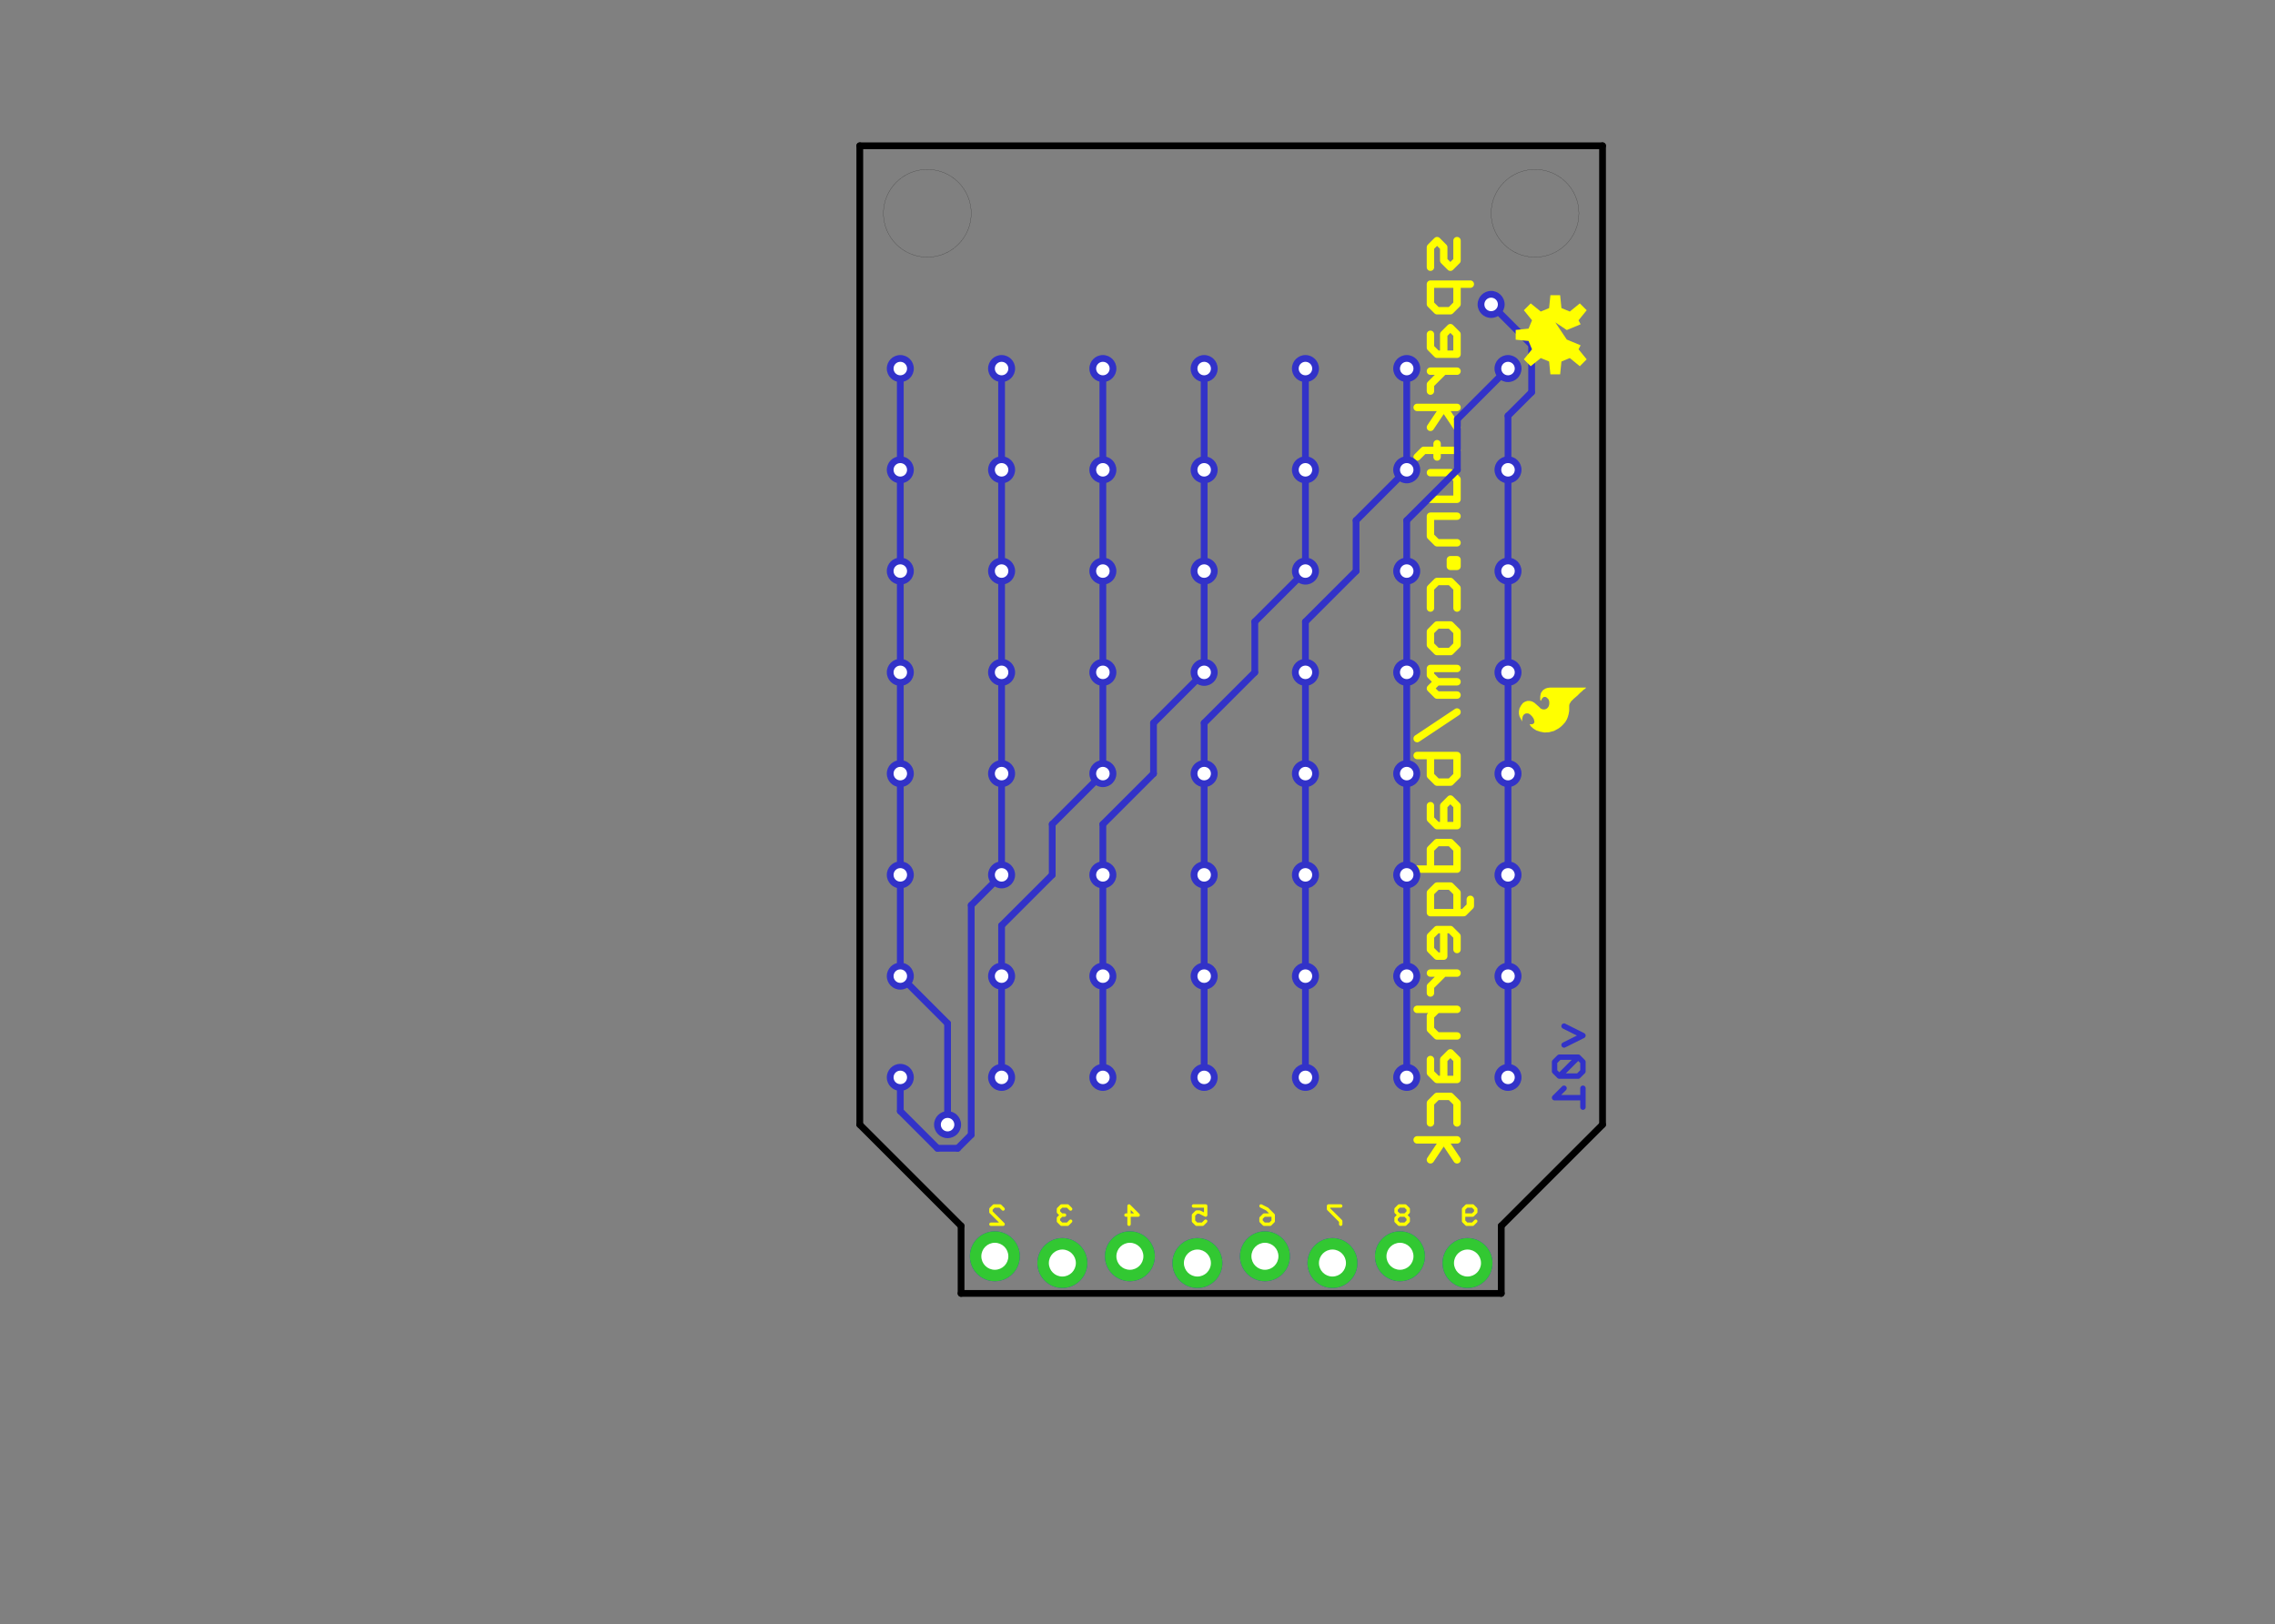 <?xml version="1.0" encoding="UTF-8"?>
<svg xmlns='http://www.w3.org/2000/svg' xmlns:xlink='http://www.w3.org/1999/xlink' version='1.1' width='85.579mm' height='61.111mm' viewBox='-32.343 -48.665 85.579 61.111'>
<rect x="-32.343" y="-48.665" width="85.579" height="61.111" fill="#808080" stroke="none"/>
<title>C:/Users/shawn.hymel/Documents/GitHub/LED_Array_8x7_Charlieplex/Hardware/SparkFun_LED_Array_8x7_Charlieplex.brd</title>
<desc>generated by eagle2svg 1.4, </desc>
<defs>
<style type='text/css'>
<![CDATA[
path.l16 {stroke:#3232c8; fill:none; }
line.l16 {stroke:#3232c8; fill:none; }
circle.l16 {stroke:#3232c8; fill:none; }
circle.j16 {fill:#3232c8; }
rect.l16 {fill:#3232c8; }
text.l16 {font-family:sans-serif; fill:#3232c8; }
polygon.l16 {fill:#3232c8; }
path.l17 {stroke:#32c832; fill:none; }
line.l17 {stroke:#32c832; fill:none; }
circle.l17 {stroke:#32c832; fill:none; }
circle.j17 {fill:#32c832; }
rect.l17 {fill:#32c832; }
text.l17 {font-family:sans-serif; fill:#32c832; }
polygon.l17 {fill:#32c832; }
path.l18 {stroke:#32c832; fill:none; }
line.l18 {stroke:#32c832; fill:none; }
circle.l18 {stroke:#32c832; fill:none; }
circle.j18 {fill:#32c832; }
rect.l18 {fill:#32c832; }
text.l18 {font-family:sans-serif; fill:#32c832; }
polygon.l18 {fill:#32c832; }
path.l20 {stroke:#000000; fill:none; }
line.l20 {stroke:#000000; fill:none; }
circle.l20 {stroke:#000000; fill:none; }
circle.j20 {fill:#000000; }
rect.l20 {fill:#000000; }
text.l20 {font-family:sans-serif; fill:#000000; }
polygon.l20 {fill:#000000; }
path.l22 {stroke:#ffff00; fill:none; }
line.l22 {stroke:#ffff00; fill:none; }
circle.l22 {stroke:#ffff00; fill:none; }
circle.j22 {fill:#ffff00; }
rect.l22 {fill:#ffff00; }
text.l22 {font-family:sans-serif; fill:#ffff00; }
polygon.l22 {fill:#ffff00; }
path.l24 {stroke:#000000; fill:none; }
line.l24 {stroke:#000000; fill:none; }
circle.l24 {stroke:#000000; fill:none; }
circle.j24 {fill:#000000; }
rect.l24 {fill:#000000; }
text.l24 {font-family:sans-serif; fill:#000000; }
polygon.l24 {fill:#000000; }
circle.j0 {fill:#ffffff; }
]]>
</style>
</defs>
<g id='surface0'>
<path class='l22' style='stroke-width:0.127; stroke-linecap:round' d=' M 4.933,-2.603 L 5.391,-2.603 M 5.391,-2.603 L 4.933,-3.061 M 4.933,-3.061 L 4.933,-3.175 M 4.933,-3.175 L 5.048,-3.29 M 5.048,-3.29 L 5.276,-3.29 M 5.276,-3.29 L 5.391,-3.175'/>
<path class='l22' style='stroke-width:0.127; stroke-linecap:round' d=' M 7.931,-3.175 L 7.816,-3.29 M 7.816,-3.29 L 7.588,-3.29 M 7.588,-3.29 L 7.473,-3.175 M 7.473,-3.175 L 7.473,-3.061 M 7.473,-3.061 L 7.588,-2.947 M 7.588,-2.947 L 7.702,-2.947 M 7.588,-2.947 L 7.473,-2.832 M 7.473,-2.832 L 7.473,-2.718 M 7.473,-2.718 L 7.588,-2.603 M 7.588,-2.603 L 7.816,-2.603 M 7.816,-2.603 L 7.931,-2.718'/>
<path class='l22' style='stroke-width:0.127; stroke-linecap:round' d=' M 10.128,-2.603 L 10.128,-3.29 M 10.128,-3.29 L 10.471,-2.947 M 10.471,-2.947 L 10.013,-2.947'/>
<path class='l22' style='stroke-width:0.127; stroke-linecap:round' d=' M 12.553,-3.29 L 13.011,-3.29 M 13.011,-3.29 L 13.011,-2.947 M 13.011,-2.947 L 12.782,-3.061 M 12.782,-3.061 L 12.668,-3.061 M 12.668,-3.061 L 12.553,-2.947 M 12.553,-2.947 L 12.553,-2.718 M 12.553,-2.718 L 12.668,-2.603 M 12.668,-2.603 L 12.896,-2.603 M 12.896,-2.603 L 13.011,-2.718'/>
<path class='l22' style='stroke-width:0.127; stroke-linecap:round' d=' M 15.093,-3.29 L 15.322,-3.175 M 15.322,-3.175 L 15.551,-2.947 M 15.551,-2.947 L 15.551,-2.718 M 15.551,-2.718 L 15.436,-2.603 M 15.436,-2.603 L 15.208,-2.603 M 15.208,-2.603 L 15.093,-2.718 M 15.093,-2.718 L 15.093,-2.832 M 15.093,-2.832 L 15.208,-2.947 M 15.208,-2.947 L 15.551,-2.947'/>
<path class='l22' style='stroke-width:0.127; stroke-linecap:round' d=' M 18.091,-3.29 L 17.633,-3.29 M 17.633,-3.29 L 17.633,-3.175 M 17.633,-3.175 L 18.091,-2.718 M 18.091,-2.718 L 18.091,-2.603'/>
<path class='l22' style='stroke-width:0.127; stroke-linecap:round' d=' M 20.631,-3.175 L 20.516,-3.29 M 20.516,-3.29 L 20.288,-3.29 M 20.288,-3.29 L 20.173,-3.175 M 20.173,-3.175 L 20.173,-3.061 M 20.173,-3.061 L 20.288,-2.947 M 20.288,-2.947 L 20.173,-2.832 M 20.173,-2.832 L 20.173,-2.718 M 20.173,-2.718 L 20.288,-2.603 M 20.288,-2.603 L 20.516,-2.603 M 20.516,-2.603 L 20.631,-2.718 M 20.631,-2.718 L 20.631,-2.832 M 20.631,-2.832 L 20.516,-2.947 M 20.516,-2.947 L 20.631,-3.061 M 20.631,-3.061 L 20.631,-3.175 M 20.516,-2.947 L 20.288,-2.947'/>
<path class='l22' style='stroke-width:0.127; stroke-linecap:round' d=' M 23.171,-2.718 L 23.056,-2.603 M 23.056,-2.603 L 22.828,-2.603 M 22.828,-2.603 L 22.713,-2.718 M 22.713,-2.718 L 22.713,-3.175 M 22.713,-3.175 L 22.828,-3.29 M 22.828,-3.29 L 23.056,-3.29 M 23.056,-3.29 L 23.171,-3.175 M 23.171,-3.175 L 23.171,-3.061 M 23.171,-3.061 L 23.056,-2.947 M 23.056,-2.947 L 22.713,-2.947'/>
<path class='l22' style='stroke-width:0.279; stroke-linecap:round' d=' M 22.466,-39.611 L 22.466,-38.861 M 22.466,-38.861 L 22.216,-38.611 M 22.216,-38.611 L 21.966,-38.861 M 21.966,-38.861 L 21.966,-39.361 M 21.966,-39.361 L 21.716,-39.611 M 21.716,-39.611 L 21.466,-39.361 M 21.466,-39.361 L 21.466,-38.611 M 22.966,-37.974 L 21.466,-37.974 M 21.466,-37.974 L 21.466,-37.224 M 21.466,-37.224 L 21.716,-36.974 M 21.716,-36.974 L 22.216,-36.974 M 22.216,-36.974 L 22.466,-37.224 M 22.466,-37.224 L 22.466,-37.974 M 21.466,-36.087 L 21.466,-35.587 M 21.466,-35.587 L 21.716,-35.337 M 21.716,-35.337 L 22.466,-35.337 M 22.466,-35.337 L 22.466,-36.087 M 22.466,-36.087 L 22.216,-36.337 M 22.216,-36.337 L 21.966,-36.087 M 21.966,-36.087 L 21.966,-35.337 M 22.466,-34.7 L 21.466,-34.7 M 21.966,-34.7 L 21.466,-34.2 M 21.466,-34.2 L 21.466,-33.95 M 22.466,-33.336 L 20.966,-33.336 M 22.466,-32.586 L 21.966,-33.336 M 21.966,-33.336 L 21.466,-32.586 M 22.466,-31.721 L 21.216,-31.721 M 21.216,-31.721 L 20.966,-31.471 M 21.716,-31.971 L 21.716,-31.471 M 21.466,-30.88 L 22.216,-30.88 M 22.216,-30.88 L 22.466,-30.63 M 22.466,-30.63 L 22.466,-29.88 M 22.466,-29.88 L 21.466,-29.88 M 22.466,-29.243 L 21.466,-29.243 M 21.466,-29.243 L 21.466,-28.493 M 21.466,-28.493 L 21.716,-28.243 M 21.716,-28.243 L 22.466,-28.243 M 22.466,-27.605 L 22.216,-27.605 M 22.216,-27.605 L 22.216,-27.356 M 22.216,-27.356 L 22.466,-27.356 M 22.466,-27.356 L 22.466,-27.605 M 21.466,-25.787 L 21.466,-26.537 M 21.466,-26.537 L 21.716,-26.787 M 21.716,-26.787 L 22.216,-26.787 M 22.216,-26.787 L 22.466,-26.537 M 22.466,-26.537 L 22.466,-25.787 M 22.466,-24.9 L 22.466,-24.4 M 22.466,-24.4 L 22.216,-24.15 M 22.216,-24.15 L 21.716,-24.15 M 21.716,-24.15 L 21.466,-24.4 M 21.466,-24.4 L 21.466,-24.9 M 21.466,-24.9 L 21.716,-25.15 M 21.716,-25.15 L 22.216,-25.15 M 22.216,-25.15 L 22.466,-24.9 M 22.466,-23.513 L 21.466,-23.513 M 21.466,-23.513 L 21.466,-23.263 M 21.466,-23.263 L 21.716,-23.013 M 21.716,-23.013 L 22.466,-23.013 M 21.716,-23.013 L 21.466,-22.763 M 21.466,-22.763 L 21.716,-22.513 M 21.716,-22.513 L 22.466,-22.513 M 22.466,-21.875 L 20.966,-20.876 M 20.966,-20.238 L 22.466,-20.238 M 22.466,-20.238 L 22.466,-19.488 M 22.466,-19.488 L 22.216,-19.238 M 22.216,-19.238 L 21.716,-19.238 M 21.716,-19.238 L 21.466,-19.488 M 21.466,-19.488 L 21.466,-20.238 M 21.466,-18.351 L 21.466,-17.851 M 21.466,-17.851 L 21.716,-17.601 M 21.716,-17.601 L 22.466,-17.601 M 22.466,-17.601 L 22.466,-18.351 M 22.466,-18.351 L 22.216,-18.601 M 22.216,-18.601 L 21.966,-18.351 M 21.966,-18.351 L 21.966,-17.601 M 20.966,-15.964 L 22.466,-15.964 M 22.466,-15.964 L 22.466,-16.714 M 22.466,-16.714 L 22.216,-16.964 M 22.216,-16.964 L 21.716,-16.964 M 21.716,-16.964 L 21.466,-16.714 M 21.466,-16.714 L 21.466,-15.964 M 22.966,-14.827 L 22.966,-14.577 M 22.966,-14.577 L 22.716,-14.327 M 22.716,-14.327 L 21.466,-14.327 M 21.466,-14.327 L 21.466,-15.077 M 21.466,-15.077 L 21.716,-15.327 M 21.716,-15.327 L 22.216,-15.327 M 22.216,-15.327 L 22.466,-15.077 M 22.466,-15.077 L 22.466,-14.327 M 22.466,-12.94 L 22.466,-13.44 M 22.466,-13.44 L 22.216,-13.69 M 22.216,-13.69 L 21.716,-13.69 M 21.716,-13.69 L 21.466,-13.44 M 21.466,-13.44 L 21.466,-12.94 M 21.466,-12.94 L 21.716,-12.69 M 21.716,-12.69 L 21.966,-12.69 M 21.966,-12.69 L 21.966,-13.69 M 22.466,-12.053 L 21.466,-12.053 M 21.966,-12.053 L 21.466,-11.553 M 21.466,-11.553 L 21.466,-11.303 M 20.966,-10.688 L 22.466,-10.688 M 21.716,-10.688 L 21.466,-10.438 M 21.466,-10.438 L 21.466,-9.938 M 21.466,-9.938 L 21.716,-9.688 M 21.716,-9.688 L 22.466,-9.688 M 21.466,-8.801 L 21.466,-8.301 M 21.466,-8.301 L 21.716,-8.051 M 21.716,-8.051 L 22.466,-8.051 M 22.466,-8.051 L 22.466,-8.801 M 22.466,-8.801 L 22.216,-9.051 M 22.216,-9.051 L 21.966,-8.801 M 21.966,-8.801 L 21.966,-8.051 M 21.466,-6.414 L 21.466,-7.164 M 21.466,-7.164 L 21.716,-7.414 M 21.716,-7.414 L 22.216,-7.414 M 22.216,-7.414 L 22.466,-7.164 M 22.466,-7.164 L 22.466,-6.414 M 22.466,-5.777 L 20.966,-5.777 M 22.466,-5.027 L 21.966,-5.777 M 21.966,-5.777 L 21.466,-5.027'/>
<line class='l16' x1='1.524' y1='-11.938' x2='1.524' y2='-15.748' style='stroke-width:0.254; stroke-linecap:round'/>
<line class='l16' x1='1.524' y1='-34.798' x2='1.524' y2='-30.988' style='stroke-width:0.254; stroke-linecap:round'/>
<line class='l16' x1='1.524' y1='-30.988' x2='1.524' y2='-27.178' style='stroke-width:0.254; stroke-linecap:round'/>
<line class='l16' x1='1.524' y1='-27.178' x2='1.524' y2='-23.368' style='stroke-width:0.254; stroke-linecap:round'/>
<line class='l16' x1='1.524' y1='-23.368' x2='1.524' y2='-19.558' style='stroke-width:0.254; stroke-linecap:round'/>
<line class='l16' x1='1.524' y1='-19.558' x2='1.524' y2='-15.748' style='stroke-width:0.254; stroke-linecap:round'/>
<line class='l16' x1='1.524' y1='-11.938' x2='3.302' y2='-10.16' style='stroke-width:0.254; stroke-linecap:round'/>
<line class='l16' x1='3.302' y1='-10.16' x2='3.302' y2='-6.35' style='stroke-width:0.254; stroke-linecap:round'/>
<circle class='j16' cx='1.524' cy='-11.938' r='0.508'/>
<circle class='j0' cx='1.524' cy='-11.938' r='0.254'/>
<circle class='j16' cx='1.524' cy='-15.748' r='0.508'/>
<circle class='j0' cx='1.524' cy='-15.748' r='0.254'/>
<circle class='j16' cx='1.524' cy='-19.558' r='0.508'/>
<circle class='j0' cx='1.524' cy='-19.558' r='0.254'/>
<circle class='j16' cx='1.524' cy='-23.368' r='0.508'/>
<circle class='j0' cx='1.524' cy='-23.368' r='0.254'/>
<circle class='j16' cx='1.524' cy='-27.178' r='0.508'/>
<circle class='j0' cx='1.524' cy='-27.178' r='0.254'/>
<circle class='j16' cx='1.524' cy='-30.988' r='0.508'/>
<circle class='j0' cx='1.524' cy='-30.988' r='0.254'/>
<circle class='j16' cx='1.524' cy='-34.798' r='0.508'/>
<circle class='j0' cx='1.524' cy='-34.798' r='0.254'/>
<circle class='j16' cx='3.302' cy='-6.35' r='0.508'/>
<circle class='j0' cx='3.302' cy='-6.35' r='0.254'/>
<line class='l16' x1='5.334' y1='-34.798' x2='5.334' y2='-30.988' style='stroke-width:0.254; stroke-linecap:round'/>
<line class='l16' x1='5.334' y1='-30.988' x2='5.334' y2='-27.178' style='stroke-width:0.254; stroke-linecap:round'/>
<line class='l16' x1='5.334' y1='-27.178' x2='5.334' y2='-23.368' style='stroke-width:0.254; stroke-linecap:round'/>
<line class='l16' x1='5.334' y1='-23.368' x2='5.334' y2='-19.558' style='stroke-width:0.254; stroke-linecap:round'/>
<line class='l16' x1='5.334' y1='-19.558' x2='5.334' y2='-15.748' style='stroke-width:0.254; stroke-linecap:round'/>
<line class='l16' x1='1.524' y1='-8.128' x2='1.524' y2='-6.858' style='stroke-width:0.254; stroke-linecap:round'/>
<line class='l16' x1='1.524' y1='-6.858' x2='2.921' y2='-5.461' style='stroke-width:0.254; stroke-linecap:round'/>
<line class='l16' x1='2.921' y1='-5.461' x2='3.683' y2='-5.461' style='stroke-width:0.254; stroke-linecap:round'/>
<line class='l16' x1='3.683' y1='-5.461' x2='4.191' y2='-5.969' style='stroke-width:0.254; stroke-linecap:round'/>
<line class='l16' x1='4.191' y1='-5.969' x2='4.191' y2='-14.605' style='stroke-width:0.254; stroke-linecap:round'/>
<line class='l16' x1='4.191' y1='-14.605' x2='5.334' y2='-15.748' style='stroke-width:0.254; stroke-linecap:round'/>
<circle class='j16' cx='5.334' cy='-15.748' r='0.508'/>
<circle class='j0' cx='5.334' cy='-15.748' r='0.254'/>
<circle class='j16' cx='1.524' cy='-8.128' r='0.508'/>
<circle class='j0' cx='1.524' cy='-8.128' r='0.254'/>
<circle class='j16' cx='5.334' cy='-19.558' r='0.508'/>
<circle class='j0' cx='5.334' cy='-19.558' r='0.254'/>
<circle class='j16' cx='5.334' cy='-23.368' r='0.508'/>
<circle class='j0' cx='5.334' cy='-23.368' r='0.254'/>
<circle class='j16' cx='5.334' cy='-27.178' r='0.508'/>
<circle class='j0' cx='5.334' cy='-27.178' r='0.254'/>
<circle class='j16' cx='5.334' cy='-30.988' r='0.508'/>
<circle class='j0' cx='5.334' cy='-30.988' r='0.254'/>
<circle class='j16' cx='5.334' cy='-34.798' r='0.508'/>
<circle class='j0' cx='5.334' cy='-34.798' r='0.254'/>
<line class='l16' x1='9.144' y1='-34.798' x2='9.144' y2='-30.988' style='stroke-width:0.254; stroke-linecap:round'/>
<line class='l16' x1='9.144' y1='-30.988' x2='9.144' y2='-27.178' style='stroke-width:0.254; stroke-linecap:round'/>
<line class='l16' x1='9.144' y1='-27.178' x2='9.144' y2='-23.368' style='stroke-width:0.254; stroke-linecap:round'/>
<line class='l16' x1='9.144' y1='-19.558' x2='9.144' y2='-23.368' style='stroke-width:0.254; stroke-linecap:round'/>
<line class='l16' x1='5.334' y1='-8.128' x2='5.334' y2='-11.938' style='stroke-width:0.254; stroke-linecap:round'/>
<line class='l16' x1='5.334' y1='-11.938' x2='5.334' y2='-13.843' style='stroke-width:0.254; stroke-linecap:round'/>
<line class='l16' x1='5.334' y1='-13.843' x2='7.239' y2='-15.748' style='stroke-width:0.254; stroke-linecap:round'/>
<line class='l16' x1='7.239' y1='-15.748' x2='7.239' y2='-17.653' style='stroke-width:0.254; stroke-linecap:round'/>
<line class='l16' x1='7.239' y1='-17.653' x2='9.144' y2='-19.558' style='stroke-width:0.254; stroke-linecap:round'/>
<circle class='j16' cx='5.334' cy='-11.938' r='0.508'/>
<circle class='j0' cx='5.334' cy='-11.938' r='0.254'/>
<circle class='j16' cx='5.334' cy='-8.128' r='0.508'/>
<circle class='j0' cx='5.334' cy='-8.128' r='0.254'/>
<circle class='j16' cx='9.144' cy='-19.558' r='0.508'/>
<circle class='j0' cx='9.144' cy='-19.558' r='0.254'/>
<circle class='j16' cx='9.144' cy='-23.368' r='0.508'/>
<circle class='j0' cx='9.144' cy='-23.368' r='0.254'/>
<circle class='j16' cx='9.144' cy='-27.178' r='0.508'/>
<circle class='j0' cx='9.144' cy='-27.178' r='0.254'/>
<circle class='j16' cx='9.144' cy='-30.988' r='0.508'/>
<circle class='j0' cx='9.144' cy='-30.988' r='0.254'/>
<circle class='j16' cx='9.144' cy='-34.798' r='0.508'/>
<circle class='j0' cx='9.144' cy='-34.798' r='0.254'/>
<line class='l16' x1='12.954' y1='-34.798' x2='12.954' y2='-30.988' style='stroke-width:0.254; stroke-linecap:round'/>
<line class='l16' x1='12.954' y1='-30.988' x2='12.954' y2='-27.178' style='stroke-width:0.254; stroke-linecap:round'/>
<line class='l16' x1='12.954' y1='-27.178' x2='12.954' y2='-23.368' style='stroke-width:0.254; stroke-linecap:round'/>
<line class='l16' x1='9.144' y1='-17.653' x2='11.049' y2='-19.558' style='stroke-width:0.254; stroke-linecap:round'/>
<line class='l16' x1='11.049' y1='-19.558' x2='11.049' y2='-21.463' style='stroke-width:0.254; stroke-linecap:round'/>
<line class='l16' x1='11.049' y1='-21.463' x2='12.954' y2='-23.368' style='stroke-width:0.254; stroke-linecap:round'/>
<line class='l16' x1='9.144' y1='-8.128' x2='9.144' y2='-11.938' style='stroke-width:0.254; stroke-linecap:round'/>
<line class='l16' x1='9.144' y1='-15.748' x2='9.144' y2='-11.938' style='stroke-width:0.254; stroke-linecap:round'/>
<line class='l16' x1='9.144' y1='-15.748' x2='9.144' y2='-17.653' style='stroke-width:0.254; stroke-linecap:round'/>
<circle class='j16' cx='9.144' cy='-11.938' r='0.508'/>
<circle class='j0' cx='9.144' cy='-11.938' r='0.254'/>
<circle class='j16' cx='9.144' cy='-15.748' r='0.508'/>
<circle class='j0' cx='9.144' cy='-15.748' r='0.254'/>
<circle class='j16' cx='9.144' cy='-8.128' r='0.508'/>
<circle class='j0' cx='9.144' cy='-8.128' r='0.254'/>
<circle class='j16' cx='12.954' cy='-23.368' r='0.508'/>
<circle class='j0' cx='12.954' cy='-23.368' r='0.254'/>
<circle class='j16' cx='12.954' cy='-27.178' r='0.508'/>
<circle class='j0' cx='12.954' cy='-27.178' r='0.254'/>
<circle class='j16' cx='12.954' cy='-30.988' r='0.508'/>
<circle class='j0' cx='12.954' cy='-30.988' r='0.254'/>
<circle class='j16' cx='12.954' cy='-34.798' r='0.508'/>
<circle class='j0' cx='12.954' cy='-34.798' r='0.254'/>
<line class='l16' x1='12.954' y1='-8.128' x2='12.954' y2='-11.938' style='stroke-width:0.254; stroke-linecap:round'/>
<line class='l16' x1='12.954' y1='-15.748' x2='12.954' y2='-11.938' style='stroke-width:0.254; stroke-linecap:round'/>
<line class='l16' x1='16.764' y1='-34.798' x2='16.764' y2='-30.988' style='stroke-width:0.254; stroke-linecap:round'/>
<line class='l16' x1='16.764' y1='-30.988' x2='16.764' y2='-27.178' style='stroke-width:0.254; stroke-linecap:round'/>
<line class='l16' x1='12.954' y1='-21.463' x2='14.859' y2='-23.368' style='stroke-width:0.254; stroke-linecap:round'/>
<line class='l16' x1='14.859' y1='-23.368' x2='14.859' y2='-25.273' style='stroke-width:0.254; stroke-linecap:round'/>
<line class='l16' x1='14.859' y1='-25.273' x2='16.764' y2='-27.178' style='stroke-width:0.254; stroke-linecap:round'/>
<line class='l16' x1='12.954' y1='-19.558' x2='12.954' y2='-15.748' style='stroke-width:0.254; stroke-linecap:round'/>
<line class='l16' x1='12.954' y1='-21.463' x2='12.954' y2='-19.558' style='stroke-width:0.254; stroke-linecap:round'/>
<circle class='j16' cx='12.954' cy='-11.938' r='0.508'/>
<circle class='j0' cx='12.954' cy='-11.938' r='0.254'/>
<circle class='j16' cx='12.954' cy='-15.748' r='0.508'/>
<circle class='j0' cx='12.954' cy='-15.748' r='0.254'/>
<circle class='j16' cx='12.954' cy='-8.128' r='0.508'/>
<circle class='j0' cx='12.954' cy='-8.128' r='0.254'/>
<circle class='j16' cx='12.954' cy='-19.558' r='0.508'/>
<circle class='j0' cx='12.954' cy='-19.558' r='0.254'/>
<circle class='j16' cx='16.764' cy='-27.178' r='0.508'/>
<circle class='j0' cx='16.764' cy='-27.178' r='0.254'/>
<circle class='j16' cx='16.764' cy='-30.988' r='0.508'/>
<circle class='j0' cx='16.764' cy='-30.988' r='0.254'/>
<circle class='j16' cx='16.764' cy='-34.798' r='0.508'/>
<circle class='j0' cx='16.764' cy='-34.798' r='0.254'/>
<line class='l16' x1='16.764' y1='-15.748' x2='16.764' y2='-11.938' style='stroke-width:0.254; stroke-linecap:round'/>
<line class='l16' x1='16.764' y1='-8.128' x2='16.764' y2='-11.938' style='stroke-width:0.254; stroke-linecap:round'/>
<line class='l16' x1='16.764' y1='-19.558' x2='16.764' y2='-15.748' style='stroke-width:0.254; stroke-linecap:round'/>
<line class='l16' x1='20.574' y1='-34.798' x2='20.574' y2='-30.988' style='stroke-width:0.254; stroke-linecap:round'/>
<line class='l16' x1='16.764' y1='-25.273' x2='18.669' y2='-27.178' style='stroke-width:0.254; stroke-linecap:round'/>
<line class='l16' x1='18.669' y1='-27.178' x2='18.669' y2='-29.083' style='stroke-width:0.254; stroke-linecap:round'/>
<line class='l16' x1='18.669' y1='-29.083' x2='20.574' y2='-30.988' style='stroke-width:0.254; stroke-linecap:round'/>
<line class='l16' x1='16.764' y1='-23.368' x2='16.764' y2='-19.558' style='stroke-width:0.254; stroke-linecap:round'/>
<line class='l16' x1='16.764' y1='-23.368' x2='16.764' y2='-25.273' style='stroke-width:0.254; stroke-linecap:round'/>
<circle class='j16' cx='16.764' cy='-11.938' r='0.508'/>
<circle class='j0' cx='16.764' cy='-11.938' r='0.254'/>
<circle class='j16' cx='16.764' cy='-15.748' r='0.508'/>
<circle class='j0' cx='16.764' cy='-15.748' r='0.254'/>
<circle class='j16' cx='16.764' cy='-8.128' r='0.508'/>
<circle class='j0' cx='16.764' cy='-8.128' r='0.254'/>
<circle class='j16' cx='16.764' cy='-19.558' r='0.508'/>
<circle class='j0' cx='16.764' cy='-19.558' r='0.254'/>
<circle class='j16' cx='16.764' cy='-23.368' r='0.508'/>
<circle class='j0' cx='16.764' cy='-23.368' r='0.254'/>
<circle class='j16' cx='20.574' cy='-30.988' r='0.508'/>
<circle class='j0' cx='20.574' cy='-30.988' r='0.254'/>
<circle class='j16' cx='20.574' cy='-34.798' r='0.508'/>
<circle class='j0' cx='20.574' cy='-34.798' r='0.254'/>
<line class='l16' x1='20.574' y1='-8.128' x2='20.574' y2='-11.938' style='stroke-width:0.254; stroke-linecap:round'/>
<line class='l16' x1='20.574' y1='-15.748' x2='20.574' y2='-11.938' style='stroke-width:0.254; stroke-linecap:round'/>
<line class='l16' x1='20.574' y1='-23.368' x2='20.574' y2='-19.558' style='stroke-width:0.254; stroke-linecap:round'/>
<line class='l16' x1='20.574' y1='-19.558' x2='20.574' y2='-15.748' style='stroke-width:0.254; stroke-linecap:round'/>
<line class='l16' x1='20.574' y1='-29.083' x2='22.479' y2='-30.988' style='stroke-width:0.254; stroke-linecap:round'/>
<line class='l16' x1='22.479' y1='-30.988' x2='22.479' y2='-32.893' style='stroke-width:0.254; stroke-linecap:round'/>
<line class='l16' x1='22.479' y1='-32.893' x2='24.384' y2='-34.798' style='stroke-width:0.254; stroke-linecap:round'/>
<line class='l16' x1='20.574' y1='-27.178' x2='20.574' y2='-23.368' style='stroke-width:0.254; stroke-linecap:round'/>
<line class='l16' x1='20.574' y1='-27.178' x2='20.574' y2='-29.083' style='stroke-width:0.254; stroke-linecap:round'/>
<circle class='j16' cx='20.574' cy='-11.938' r='0.508'/>
<circle class='j0' cx='20.574' cy='-11.938' r='0.254'/>
<circle class='j16' cx='20.574' cy='-15.748' r='0.508'/>
<circle class='j0' cx='20.574' cy='-15.748' r='0.254'/>
<circle class='j16' cx='20.574' cy='-8.128' r='0.508'/>
<circle class='j0' cx='20.574' cy='-8.128' r='0.254'/>
<circle class='j16' cx='20.574' cy='-19.558' r='0.508'/>
<circle class='j0' cx='20.574' cy='-19.558' r='0.254'/>
<circle class='j16' cx='20.574' cy='-23.368' r='0.508'/>
<circle class='j0' cx='20.574' cy='-23.368' r='0.254'/>
<circle class='j16' cx='20.574' cy='-27.178' r='0.508'/>
<circle class='j0' cx='20.574' cy='-27.178' r='0.254'/>
<circle class='j16' cx='24.384' cy='-34.798' r='0.508'/>
<circle class='j0' cx='24.384' cy='-34.798' r='0.254'/>
<line class='l16' x1='24.384' y1='-15.748' x2='24.384' y2='-11.938' style='stroke-width:0.254; stroke-linecap:round'/>
<line class='l16' x1='24.384' y1='-8.128' x2='24.384' y2='-11.938' style='stroke-width:0.254; stroke-linecap:round'/>
<line class='l16' x1='24.384' y1='-30.988' x2='24.384' y2='-27.178' style='stroke-width:0.254; stroke-linecap:round'/>
<line class='l16' x1='24.384' y1='-27.178' x2='24.384' y2='-23.368' style='stroke-width:0.254; stroke-linecap:round'/>
<line class='l16' x1='24.384' y1='-23.368' x2='24.384' y2='-19.558' style='stroke-width:0.254; stroke-linecap:round'/>
<line class='l16' x1='24.384' y1='-19.558' x2='24.384' y2='-15.748' style='stroke-width:0.254; stroke-linecap:round'/>
<line class='l16' x1='23.749' y1='-37.211' x2='25.273' y2='-35.687' style='stroke-width:0.254; stroke-linecap:round'/>
<line class='l16' x1='24.384' y1='-30.988' x2='24.384' y2='-33.02' style='stroke-width:0.254; stroke-linecap:round'/>
<line class='l16' x1='24.384' y1='-33.02' x2='25.273' y2='-33.909' style='stroke-width:0.254; stroke-linecap:round'/>
<line class='l16' x1='25.273' y1='-33.909' x2='25.273' y2='-35.687' style='stroke-width:0.254; stroke-linecap:round'/>
<circle class='j16' cx='24.384' cy='-11.938' r='0.508'/>
<circle class='j0' cx='24.384' cy='-11.938' r='0.254'/>
<circle class='j16' cx='24.384' cy='-15.748' r='0.508'/>
<circle class='j0' cx='24.384' cy='-15.748' r='0.254'/>
<circle class='j16' cx='24.384' cy='-8.128' r='0.508'/>
<circle class='j0' cx='24.384' cy='-8.128' r='0.254'/>
<circle class='j16' cx='24.384' cy='-19.558' r='0.508'/>
<circle class='j0' cx='24.384' cy='-19.558' r='0.254'/>
<circle class='j16' cx='24.384' cy='-23.368' r='0.508'/>
<circle class='j0' cx='24.384' cy='-23.368' r='0.254'/>
<circle class='j16' cx='24.384' cy='-27.178' r='0.508'/>
<circle class='j0' cx='24.384' cy='-27.178' r='0.254'/>
<circle class='j16' cx='24.384' cy='-30.988' r='0.508'/>
<circle class='j0' cx='24.384' cy='-30.988' r='0.254'/>
<circle class='j16' cx='23.749' cy='-37.211' r='0.508'/>
<circle class='j0' cx='23.749' cy='-37.211' r='0.254'/>
<line class='l20' x1='3.81' y1='0' x2='3.81' y2='-2.54' style='stroke-width:0.254; stroke-linecap:round'/>
<line class='l20' x1='3.81' y1='-2.54' x2='0' y2='-6.35' style='stroke-width:0.254; stroke-linecap:round'/>
<line class='l20' x1='0' y1='-6.35' x2='0' y2='-43.18' style='stroke-width:0.254; stroke-linecap:round'/>
<line class='l20' x1='0' y1='-43.18' x2='27.94' y2='-43.18' style='stroke-width:0.254; stroke-linecap:round'/>
<line class='l20' x1='27.94' y1='-43.18' x2='27.94' y2='-6.35' style='stroke-width:0.254; stroke-linecap:round'/>
<line class='l20' x1='27.94' y1='-6.35' x2='24.13' y2='-2.54' style='stroke-width:0.254; stroke-linecap:round'/>
<line class='l20' x1='24.13' y1='-2.54' x2='24.13' y2='0' style='stroke-width:0.254; stroke-linecap:round'/>
<line class='l20' x1='24.13' y1='0' x2='3.81' y2='0' style='stroke-width:0.254; stroke-linecap:round'/>
<g><title>PART D1</title>
</g>
<g><title>PART D2</title>
</g>
<g><title>PART D3</title>
</g>
<g><title>PART D4</title>
</g>
<g><title>PART D5</title>
</g>
<g><title>PART D6</title>
</g>
<g><title>PART D7</title>
</g>
<g><title>PART D8</title>
</g>
<g><title>PART D9</title>
</g>
<g><title>PART D10</title>
</g>
<g><title>PART D11</title>
</g>
<g><title>PART D12</title>
</g>
<g><title>PART D13</title>
</g>
<g><title>PART D14</title>
</g>
<g><title>PART D15</title>
</g>
<g><title>PART D16</title>
</g>
<g><title>PART D17</title>
</g>
<g><title>PART D18</title>
</g>
<g><title>PART D19</title>
</g>
<g><title>PART D20</title>
</g>
<g><title>PART D21</title>
</g>
<g><title>PART D22</title>
</g>
<g><title>PART D23</title>
</g>
<g><title>PART D24</title>
</g>
<g><title>PART D25</title>
</g>
<g><title>PART D26</title>
</g>
<g><title>PART D27</title>
</g>
<g><title>PART D28</title>
</g>
<g><title>PART D29</title>
</g>
<g><title>PART D30</title>
</g>
<g><title>PART D31</title>
</g>
<g><title>PART D32</title>
</g>
<g><title>PART D33</title>
</g>
<g><title>PART D34</title>
</g>
<g><title>PART D35</title>
</g>
<g><title>PART D36</title>
</g>
<g><title>PART D37</title>
</g>
<g><title>PART D38</title>
</g>
<g><title>PART D39</title>
</g>
<g><title>PART D40</title>
</g>
<g><title>PART D41</title>
</g>
<g><title>PART D42</title>
</g>
<g><title>PART D43</title>
</g>
<g><title>PART D44</title>
</g>
<g><title>PART D45</title>
</g>
<g><title>PART D46</title>
</g>
<g><title>PART D47</title>
</g>
<g><title>PART D48</title>
</g>
<g><title>PART D49</title>
</g>
<g><title>PART D50</title>
</g>
<g><title>PART D51</title>
</g>
<g><title>PART D52</title>
</g>
<g><title>PART D53</title>
</g>
<g><title>PART D54</title>
</g>
<g><title>PART D55</title>
</g>
<g><title>PART D56</title>
</g>
<g><title>PART FID1</title>
</g>
<g><title>PART FID2</title>
</g>
<g><title>PART FRAME1</title>
<path class='l16' style='stroke-width:0.203; stroke-linecap:round' d=' M 26.492,-10.058 L 27.203,-9.702 M 27.203,-9.702 L 26.492,-9.347 M 27.025,-8.889 L 26.314,-8.889 M 26.314,-8.889 L 26.136,-8.711 M 26.136,-8.711 L 26.136,-8.355 M 26.136,-8.355 L 26.314,-8.177 M 26.314,-8.177 L 27.025,-8.177 M 27.025,-8.177 L 27.203,-8.355 M 27.203,-8.355 L 27.203,-8.711 M 27.203,-8.711 L 27.025,-8.889 M 27.025,-8.889 L 26.314,-8.177 M 26.492,-7.72 L 26.136,-7.364 M 26.136,-7.364 L 27.203,-7.364 M 27.203,-7.72 L 27.203,-7.008'/>
</g>
<g><title>PART JP1</title>
<circle class='j16' cx='22.86' cy='-1.143' r='0.94'/>
<circle class='j17' cx='22.86' cy='-1.143' r='0.94'/>
<circle class='j0' cx='22.86' cy='-1.143' r='0.508'/>
<circle class='j16' cx='20.32' cy='-1.397' r='0.94'/>
<circle class='j17' cx='20.32' cy='-1.397' r='0.94'/>
<circle class='j0' cx='20.32' cy='-1.397' r='0.508'/>
<circle class='j16' cx='17.78' cy='-1.143' r='0.94'/>
<circle class='j17' cx='17.78' cy='-1.143' r='0.94'/>
<circle class='j0' cx='17.78' cy='-1.143' r='0.508'/>
<circle class='j16' cx='15.24' cy='-1.397' r='0.94'/>
<circle class='j17' cx='15.24' cy='-1.397' r='0.94'/>
<circle class='j0' cx='15.24' cy='-1.397' r='0.508'/>
<circle class='j16' cx='12.7' cy='-1.143' r='0.94'/>
<circle class='j17' cx='12.7' cy='-1.143' r='0.94'/>
<circle class='j0' cx='12.7' cy='-1.143' r='0.508'/>
<circle class='j16' cx='10.16' cy='-1.397' r='0.94'/>
<circle class='j17' cx='10.16' cy='-1.397' r='0.94'/>
<circle class='j0' cx='10.16' cy='-1.397' r='0.508'/>
<circle class='j16' cx='7.62' cy='-1.143' r='0.94'/>
<circle class='j17' cx='7.62' cy='-1.143' r='0.94'/>
<circle class='j0' cx='7.62' cy='-1.143' r='0.508'/>
<circle class='j16' cx='5.08' cy='-1.397' r='0.94'/>
<circle class='j17' cx='5.08' cy='-1.397' r='0.94'/>
<circle class='j0' cx='5.08' cy='-1.397' r='0.508'/>
</g>
<g><title>PART LOGO1</title>
<polygon class='l22' points='25.206 -21.414, 25.226 -21.414, 25.256 -21.414, 25.286 -21.414, 25.316 -21.424, 25.336 -21.434, 25.366 -21.464, 25.376 -21.494, 25.376 -21.524, 25.366 -21.564, 25.356 -21.604, 25.336 -21.644, 25.316 -21.674, 25.286 -21.714, 25.256 -21.744, 25.226 -21.774, 25.196 -21.794, 25.166 -21.814, 25.126 -21.824, 25.096 -21.824, 25.066 -21.824, 25.036 -21.814, 25.016 -21.804, 24.986 -21.784, 24.956 -21.744, 24.936 -21.704, 24.926 -21.654, 24.916 -21.614, 24.916 -21.584, 24.916 -21.554, 24.926 -21.534, 24.926 -21.524, 24.916 -21.534, 24.886 -21.574, 24.856 -21.634, 24.816 -21.714, 24.796 -21.804, 24.796 -21.904, 24.816 -22.014, 24.876 -22.124, 24.946 -22.214, 25.026 -22.264, 25.116 -22.294, 25.196 -22.294, 25.286 -22.274, 25.376 -22.224, 25.456 -22.154, 25.546 -22.074, 25.616 -22.004, 25.696 -21.974, 25.766 -21.974, 25.826 -21.994, 25.876 -22.034, 25.916 -22.094, 25.936 -22.174, 25.936 -22.254, 25.926 -22.304, 25.906 -22.354, 25.876 -22.384, 25.846 -22.414, 25.816 -22.434, 25.786 -22.444, 25.746 -22.444, 25.716 -22.434, 25.696 -22.414, 25.676 -22.394, 25.656 -22.374, 25.646 -22.344, 25.636 -22.324, 25.626 -22.304, 25.616 -22.294, 25.606 -22.314, 25.596 -22.334, 25.596 -22.374, 25.596 -22.414, 25.596 -22.454, 25.606 -22.514, 25.616 -22.564, 25.636 -22.614, 25.666 -22.654, 25.706 -22.704, 25.756 -22.734, 25.806 -22.764, 25.876 -22.784, 25.956 -22.794, 26.056 -22.794, 26.216 -22.794, 26.376 -22.794, 26.536 -22.794, 26.696 -22.794, 26.856 -22.794, 27.016 -22.794, 27.176 -22.794, 27.336 -22.794, 27.326 -22.794, 27.306 -22.774, 27.276 -22.744, 27.226 -22.714, 27.176 -22.664, 27.116 -22.614, 27.056 -22.554, 26.996 -22.494, 26.926 -22.434, 26.856 -22.374, 26.806 -22.324, 26.756 -22.274, 26.726 -22.224, 26.696 -22.174, 26.686 -22.114, 26.686 -22.044, 26.686 -21.924, 26.666 -21.804, 26.636 -21.694, 26.596 -21.594, 26.536 -21.494, 26.466 -21.414, 26.386 -21.334, 26.296 -21.264, 26.116 -21.164, 25.926 -21.114, 25.756 -21.104, 25.596 -21.134, 25.446 -21.184, 25.336 -21.254, 25.246 -21.334, 25.196 -21.414'/>
</g>
<g><title>PART LOGO2</title>
<polygon class='l22' points='27.115 -35.673, 27.037 -35.522, 27.344 -35.145, 27.085 -34.886, 26.709 -35.193, 26.394 -35.063, 26.345 -34.579, 25.979 -34.579, 25.93 -35.063, 25.616 -35.193, 25.238 -34.886, 24.98 -35.145, 25.287 -35.522, 25.157 -35.836, 24.673 -35.885, 24.673 -36.251, 25.157 -36.3, 25.287 -36.614, 24.98 -36.992, 25.238 -37.25, 25.616 -36.943, 25.93 -37.073, 25.979 -37.557, 26.345 -37.557, 26.394 -37.073, 26.709 -36.943, 27.085 -37.25, 27.344 -36.992, 27.037 -36.614, 27.115 -36.463, 26.595 -36.247, 26.162 -36.537, 26.595 -35.889'/>
</g>
<g><title>PART R1</title>
</g>
<g><title>PART R2</title>
</g>
<g><title>PART R3</title>
</g>
<g><title>PART R4</title>
</g>
<g><title>PART R5</title>
</g>
<g><title>PART R6</title>
</g>
<g><title>PART R7</title>
</g>
<g><title>PART R8</title>
</g>
<g><title>PART STANDOFF1</title>
<circle class='l20' cx='25.4' cy='-40.64' r='1.651' style='stroke-width:0.005'/>
</g>
<g><title>PART STANDOFF2</title>
<circle class='l20' cx='2.54' cy='-40.64' r='1.651' style='stroke-width:0.005'/>
</g>
<g><title>PART U$1</title>
</g>
</g>
</svg>
